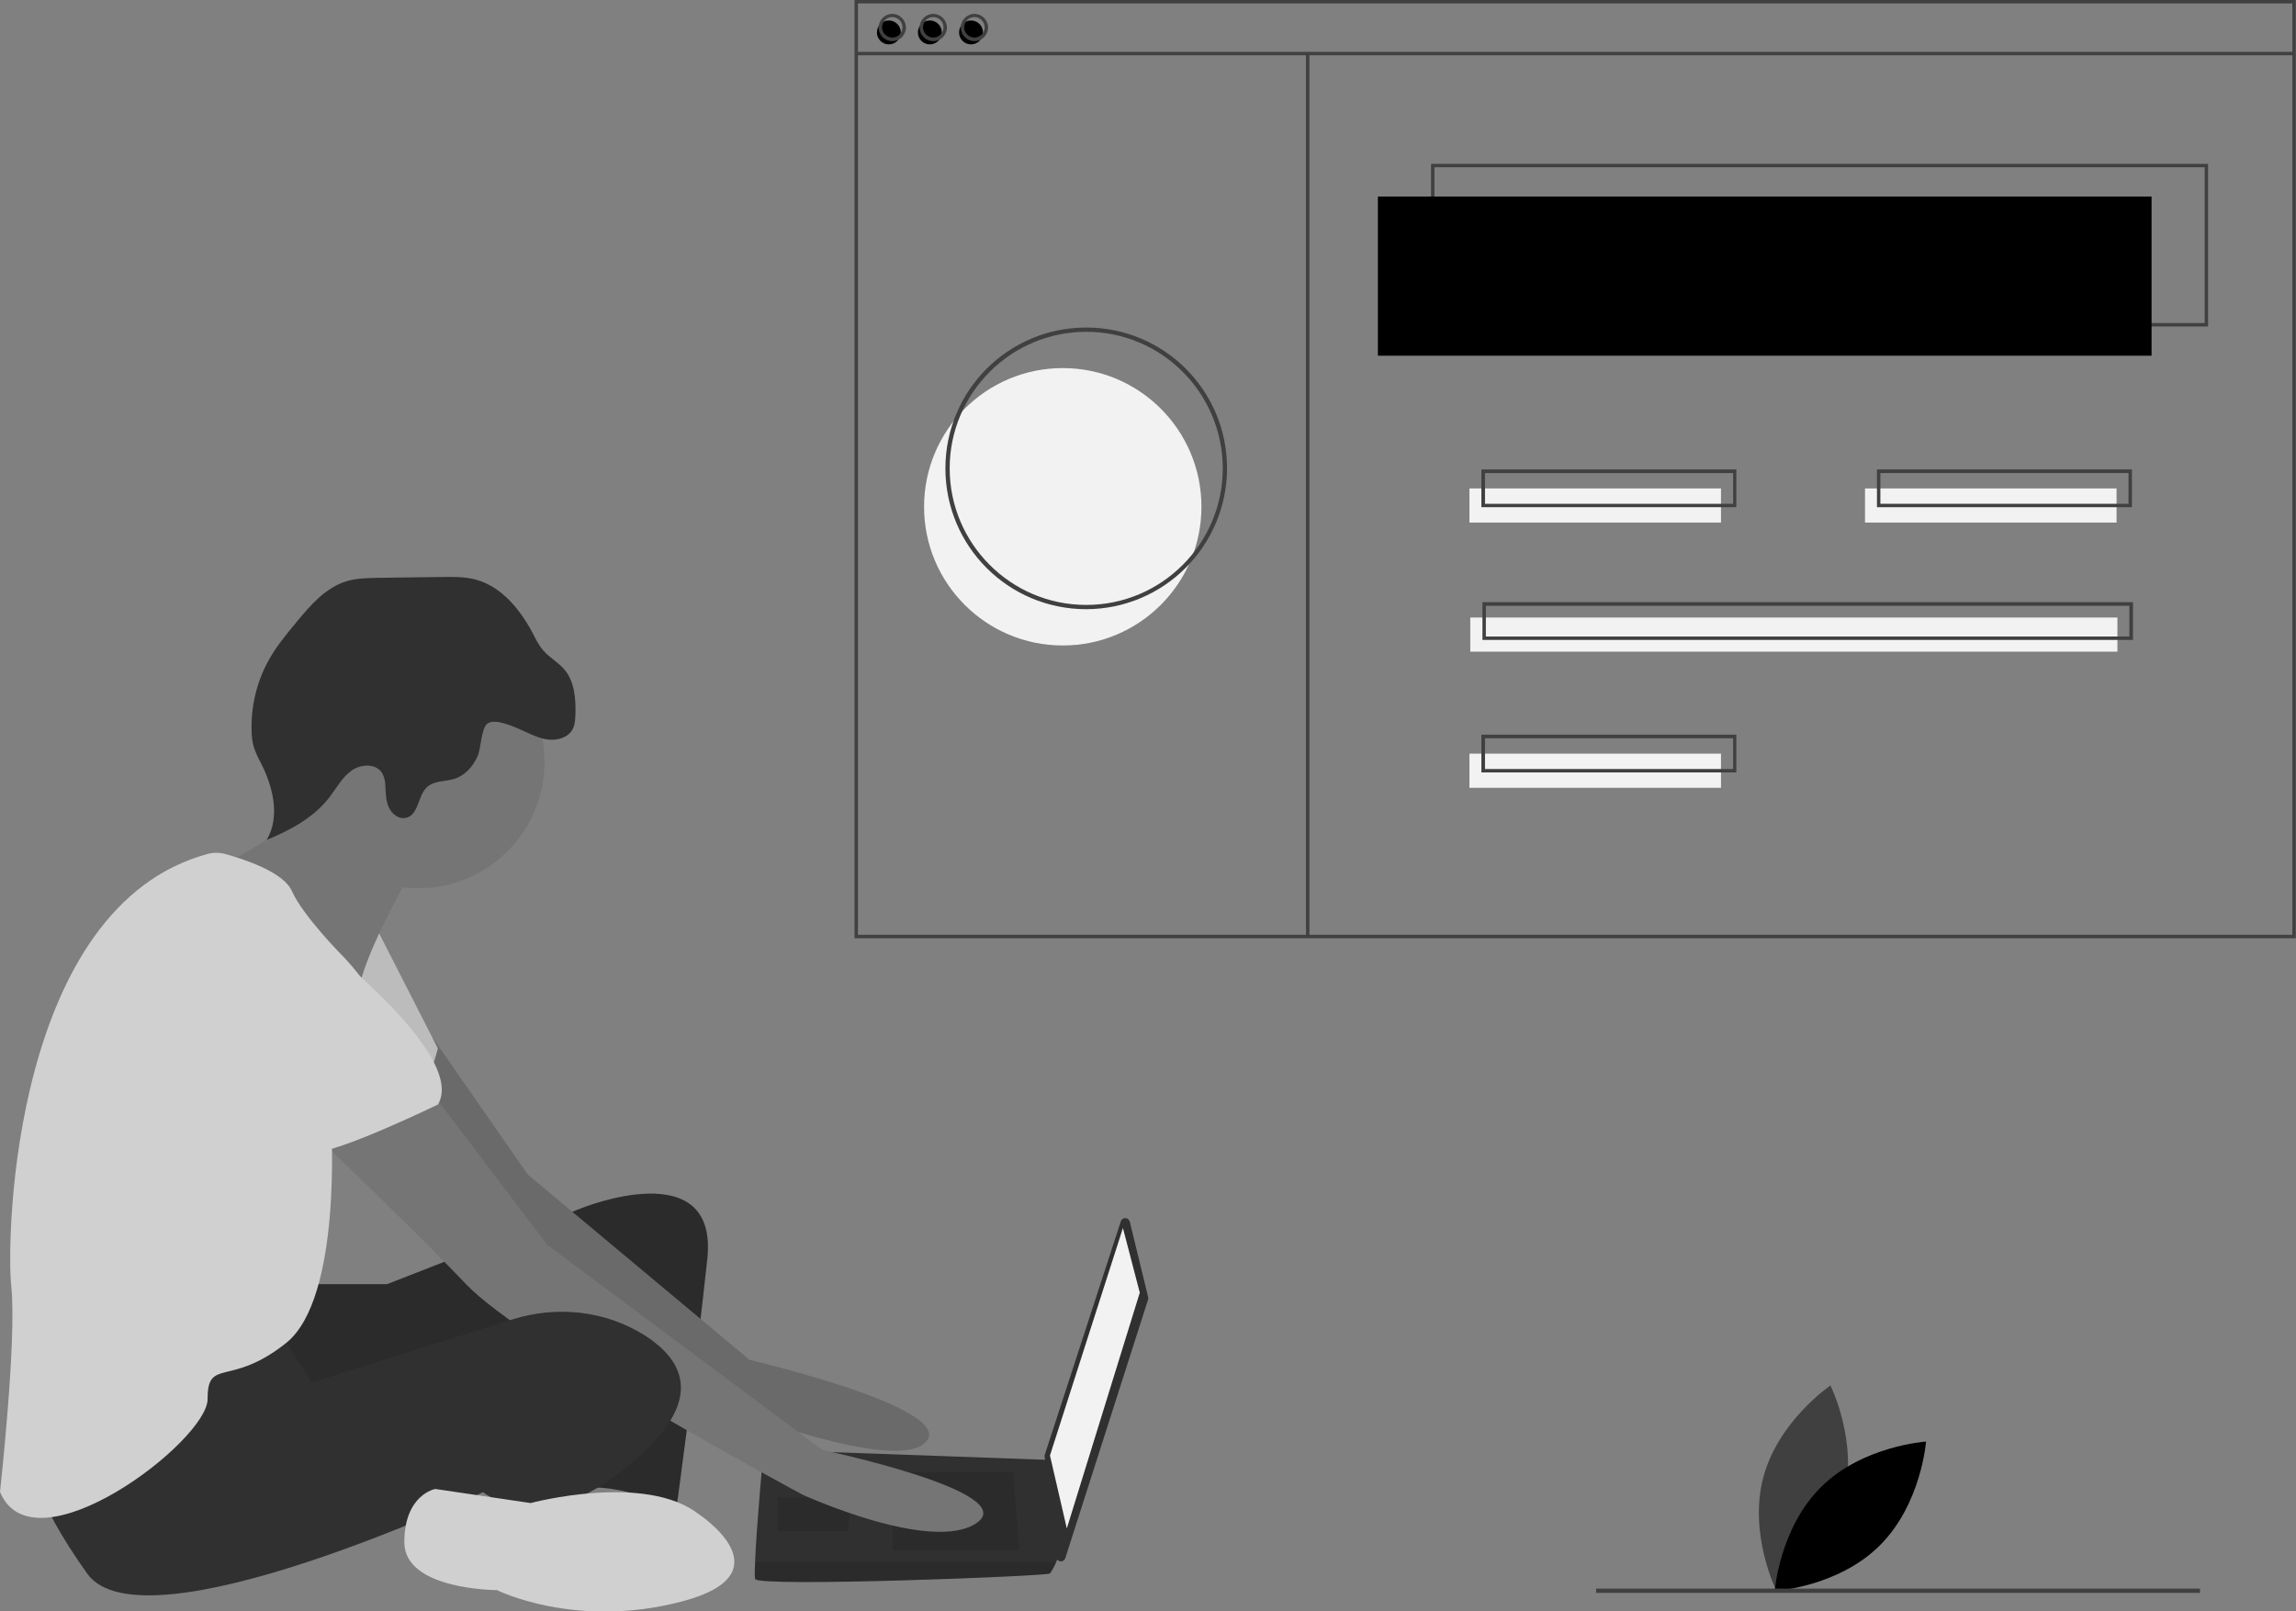 <?xml version="1.0" encoding="utf-8"?>
<!-- Generator: Adobe Illustrator 22.0.0, SVG Export Plug-In . SVG Version: 6.00 Build 0)  -->
<svg version="1.1" id="ade8c9af-7e2e-4eda-b5c8-b06129257226"
	 xmlns="http://www.w3.org/2000/svg" xmlns:xlink="http://www.w3.org/1999/xlink" x="0px" y="0px" viewBox="0 0 1076.1 755.2"
	 style="enable-background:new 0 0 1076.1 755.2;" xml:space="preserve">
<rect x="0" y="0" width="1076.1" height="755.2" fill="#808080" stroke="none"/>
<style type="text/css">
	.st0{fill:#404040;}
	.st1{fill:#303030;}
	.st2{opacity:0.1;enable-background:new    ;}
	.st3{fill:#757575;}
	.st4{fill:#D0D0D0;}
	.st5{fill:#F2F2F2;}
</style>
<title>web_developer</title>
<path class="st0" d="M864.1,702.4c-7,26.6-31.5,43.2-31.5,43.2s-13.2-26.5-6.2-53.1s31.5-43.2,31.5-43.2S871.1,675.8,864.1,702.4z"
	/>
<path d="M853.6,696.8c-19.6,19.3-21.8,48.8-21.8,48.8s29.5-1.8,49.1-21.2s21.8-48.8,21.8-48.8S873.1,677.5,853.6,696.8z"/>
<path class="st1" d="M144.7,601.8h36.8l90.8-35.5c0,0,64.5-26.3,59.2,23.7s-14.5,117.1-14.5,117.1s-28.9-13.2-44.7-9.2
	s-5.3-80.3-5.3-80.3s-128.9,61.8-140.8,53.9s-14.5-63.2-14.5-63.2L144.7,601.8z"/>
<path class="st2" d="M144.7,601.8h36.8l90.8-35.5c0,0,64.5-26.3,59.2,23.7s-14.5,117.1-14.5,117.1s-28.9-13.2-44.7-9.2
	s-5.3-80.3-5.3-80.3s-128.9,61.8-140.8,53.9s-14.5-63.2-14.5-63.2L144.7,601.8z"/>
<path class="st3" d="M202.8,486.4l44.6,64.1l103.9,86.8c0,0,96.1,22.4,82.9,38.2s-93.4-15.8-93.4-15.8S221,572.9,217.1,566.3
	s-47.4-68.4-47.4-68.4L202.8,486.4z"/>
<path class="st2" d="M202.8,486.4l44.6,64.1l103.9,86.8c0,0,96.1,22.4,82.9,38.2s-93.4-15.8-93.4-15.8S221,572.9,217.1,566.3
	s-47.4-68.4-47.4-68.4L202.8,486.4z"/>
<path class="st4" d="M176.3,434.7l28.9,56.6c0,0-6.6,27.6-17.1,30.3s-55.3-34.2-55.3-34.2L176.3,434.7z"/>
<path class="st2" d="M176.3,434.7l28.9,56.6c0,0-6.6,27.6-17.1,30.3s-55.3-34.2-55.3-34.2L176.3,434.7z"/>
<path class="st1" d="M529.5,572.5l8.6,35.3c0.1,0.4,0.1,0.8,0,1.2l-38.8,121.2c-0.4,1.2-1.6,1.8-2.8,1.4c-0.8-0.3-1.4-1-1.5-1.8
	l-5.4-47.2c0-0.3,0-0.6,0.1-0.9l35.6-109.3c0.4-1.2,1.6-1.8,2.8-1.4C528.7,571.2,529.3,571.8,529.5,572.5z"/>
<polygon class="st5" points="526.3,575.5 534.2,605.8 500,716.3 492.1,682.1 "/>
<path class="st1" d="M353.9,740c1.3,3.9,136.8-1.3,138.2-2.6c1.1-1.6,2.1-3.4,2.9-5.3c1.2-2.6,2.4-5.3,2.4-5.3l-5.3-42.6l-134.2-4.8
	c0,0-3.4,36.1-4,52.6C353.7,736.2,353.7,739.2,353.9,740z"/>
<polygon class="st2" points="475,690 477.6,726.8 418.4,726.8 418.4,690 "/>
<polygon class="st2" points="398.7,701.8 399,701.7 397.4,717.6 364.5,717.6 364.5,701.8 "/>
<path class="st2" d="M353.9,740c1.3,3.9,136.8-1.3,138.2-2.6c1.1-1.6,2.1-3.4,2.9-5.3H353.8C353.7,736.2,353.7,739.2,353.9,740z"/>
<circle class="st3" cx="196" cy="357.1" r="59.2"/>
<path class="st3" d="M192.1,409.7c0,0-19.7,34.2-23.7,52.6s-59.2-36.8-59.2-36.8l-7.2-19.1c0,0,52-24.3,48-44.1
	S192.1,409.7,192.1,409.7z"/>
<path class="st3" d="M202.6,512.3l53.9,71.1l128.9,96.1c0,0,93.4,19.7,72.4,34.2s-81.6-13.2-81.6-13.2S246,630.8,218.4,601.8
	s-78.9-77.6-78.9-77.6L202.6,512.3z"/>
<path class="st1" d="M130.3,622.9l15.8,25l94.2-29.6c20.7-6.5,43.3-4.1,61.7,7.4c16.4,10.4,27,26.8,3.3,51.2
	c-47.4,48.7-78.9,22.4-78.9,22.4s-159.2,75-185.5,38.2s-27.6-55.3-27.6-55.3S114.5,618.9,130.3,622.9z"/>
<path class="st4" d="M327.6,709.7c0,0,42.1,27.6-7.9,40.8s-86.8-5.3-86.8-5.3s-43.4,0-43.4-22.4s14.5-25,14.5-25l44.7,6.6
	C248.7,704.4,302.6,690,327.6,709.7z"/>
<path class="st1" d="M244.6,342.2c4,1.8,8,3.9,12.4,4.4s9.4-1,11.4-4.9c1.1-2.1,1.2-4.6,1.3-7c0.2-7.2-0.4-15-4.9-20.6
	c-2.9-3.6-7.2-5.8-10.2-9.3c-2.2-2.5-3.6-5.5-5.1-8.4c-5.9-11-14.6-21.6-26.6-24.8c-5-1.3-10.3-1.3-15.5-1.2l-30.4,0.4
	c-4.9,0.1-9.9,0.2-14.6,1.6c-9.8,3-16.9,11.2-23.4,19.1c-4.9,5.9-9.8,11.8-13.4,18.5c-5.3,9.8-7.9,20.8-7.7,31.9
	c0,2.9,0.3,5.7,1.1,8.4c0.9,2.5,2,5,3.3,7.3c5.7,11.2,9.1,25.2,2.7,36c11.2-4.6,22.2-10.5,29.5-20.1c3.3-4.3,5.9-9.3,10.3-12.4
	s11.5-3.4,14.3,1.2c1,1.9,1.5,3.9,1.5,6c0.2,3.4,0.2,7,1.7,10.2s4.9,5.7,8.3,4.7c5.7-1.6,5.2-10.4,9.6-14.4c3.4-3,8.5-2.5,12.8-3.8
	c5-1.6,8.8-5.9,10.9-10.8c1.6-3.7,1.6-13.2,4.7-15.2C232.2,336.6,241,340.6,244.6,342.2z"/>
<path class="st4" d="M97.3,400.2c2.7-0.7,5.5-0.7,8.1,0c8.4,2.3,27.4,8.3,31.4,17.4c5.3,11.8,23.7,30.3,23.7,30.3s25,25,19.7,42.1
	s-25,36.8-25,36.8s5.3,81.6-21.1,102.6s-36.8,6.6-36.8,26.3S15.8,737.3,0,699.2c0,0,7.9-71.1,5.3-96.1
	C2.7,578.5,6.5,424.8,97.3,400.2z"/>
<path class="st4" d="M139.5,433.4c0,0,80.3,59.2,65.8,84.2c0,0-48.7,23.7-59.2,22.4s-51.3-47.4-61.8-51.3S68.4,413.7,139.5,433.4z"
	/>
<circle class="st5" cx="498.1" cy="237.5" r="65"/>
<path class="st0" d="M1034.9,153H670.7V76.8h364.2V153z M672.3,151.4h361v-73h-361V151.4z"/>
<rect x="645.8" y="92.1" width="362.6" height="74.6"/>
<circle cx="416.6" cy="15.2" r="5.6"/>
<circle cx="435.8" cy="15.2" r="5.6"/>
<circle cx="455.1" cy="15.2" r="5.6"/>
<path class="st0" d="M1076.1,439.7H400.5V0h675.5V439.7z M402.1,438.1h672.3V1.6H402.1V438.1z"/>
<rect x="401.3" y="24.3" class="st0" width="673.9" height="1.6"/>
<path class="st0" d="M418.2,19.3c-3.5,0-6.4-2.9-6.4-6.4c0-3.5,2.9-6.4,6.4-6.4c3.5,0,6.4,2.9,6.4,6.4
	C424.6,16.4,421.7,19.3,418.2,19.3z M418.2,8c-2.7,0-4.8,2.2-4.8,4.8s2.2,4.8,4.8,4.8c2.7,0,4.8-2.2,4.8-4.8
	C423,10.2,420.8,8,418.2,8z"/>
<path class="st0" d="M437.4,19.3c-3.5,0-6.4-2.9-6.4-6.4c0-3.5,2.9-6.4,6.4-6.4c3.5,0,6.4,2.9,6.4,6.4
	C443.8,16.4,441,19.3,437.4,19.3z M437.4,8c-2.7,0-4.8,2.2-4.8,4.8s2.2,4.8,4.8,4.8c2.7,0,4.8-2.2,4.8-4.8
	C442.2,10.2,440.1,8,437.4,8z"/>
<path class="st0" d="M456.7,19.3c-3.5,0-6.4-2.9-6.4-6.4s2.9-6.4,6.4-6.4c3.5,0,6.4,2.9,6.4,6.4c0,0,0,0,0,0
	C463.1,16.4,460.2,19.3,456.7,19.3z M456.7,8c-2.7,0-4.8,2.2-4.8,4.8c0,2.7,2.2,4.8,4.8,4.8c2.7,0,4.8-2.2,4.8-4.8c0,0,0,0,0,0
	C461.5,10.2,459.3,8,456.7,8z"/>
<rect x="612.1" y="25.1" class="st0" width="1.6" height="414.3"/>
<rect x="688.7" y="228.9" class="st5" width="117.9" height="16"/>
<rect x="874.1" y="228.9" class="st5" width="117.9" height="16"/>
<path class="st0" d="M813.9,237.7H694.3V220h119.5V237.7z M696,236.1h116.3v-14.4H696V236.1z"/>
<rect x="688.7" y="353.2" class="st5" width="117.9" height="16"/>
<path class="st0" d="M813.9,362H694.3v-17.7h119.5V362z M696,360.4h116.3V346H696V360.4z"/>
<rect x="689.1" y="289.4" class="st5" width="303.3" height="16"/>
<path class="st0" d="M999.6,299.9H694.8v-17.7h304.9V299.9z M696.4,298.3H998v-14.4H696.4V298.3z"/>
<path class="st0" d="M999.2,237.7H879.7V220h119.5V237.7z M881.3,236.1h116.3v-14.4H881.3L881.3,236.1z"/>
<path class="st0" d="M509.1,285.5c-36.5,0-66-29.5-66-66s29.5-66,66-66s66,29.5,66,66C575,255.9,545.5,285.4,509.1,285.5z
	 M509.1,155.5c-35.3,0-64,28.7-64,64s28.7,64,64,64s64-28.7,64-64C573,184.1,544.4,155.5,509.1,155.5z"/>
<rect x="748.1" y="744.5" class="st0" width="283" height="2"/>
</svg>
